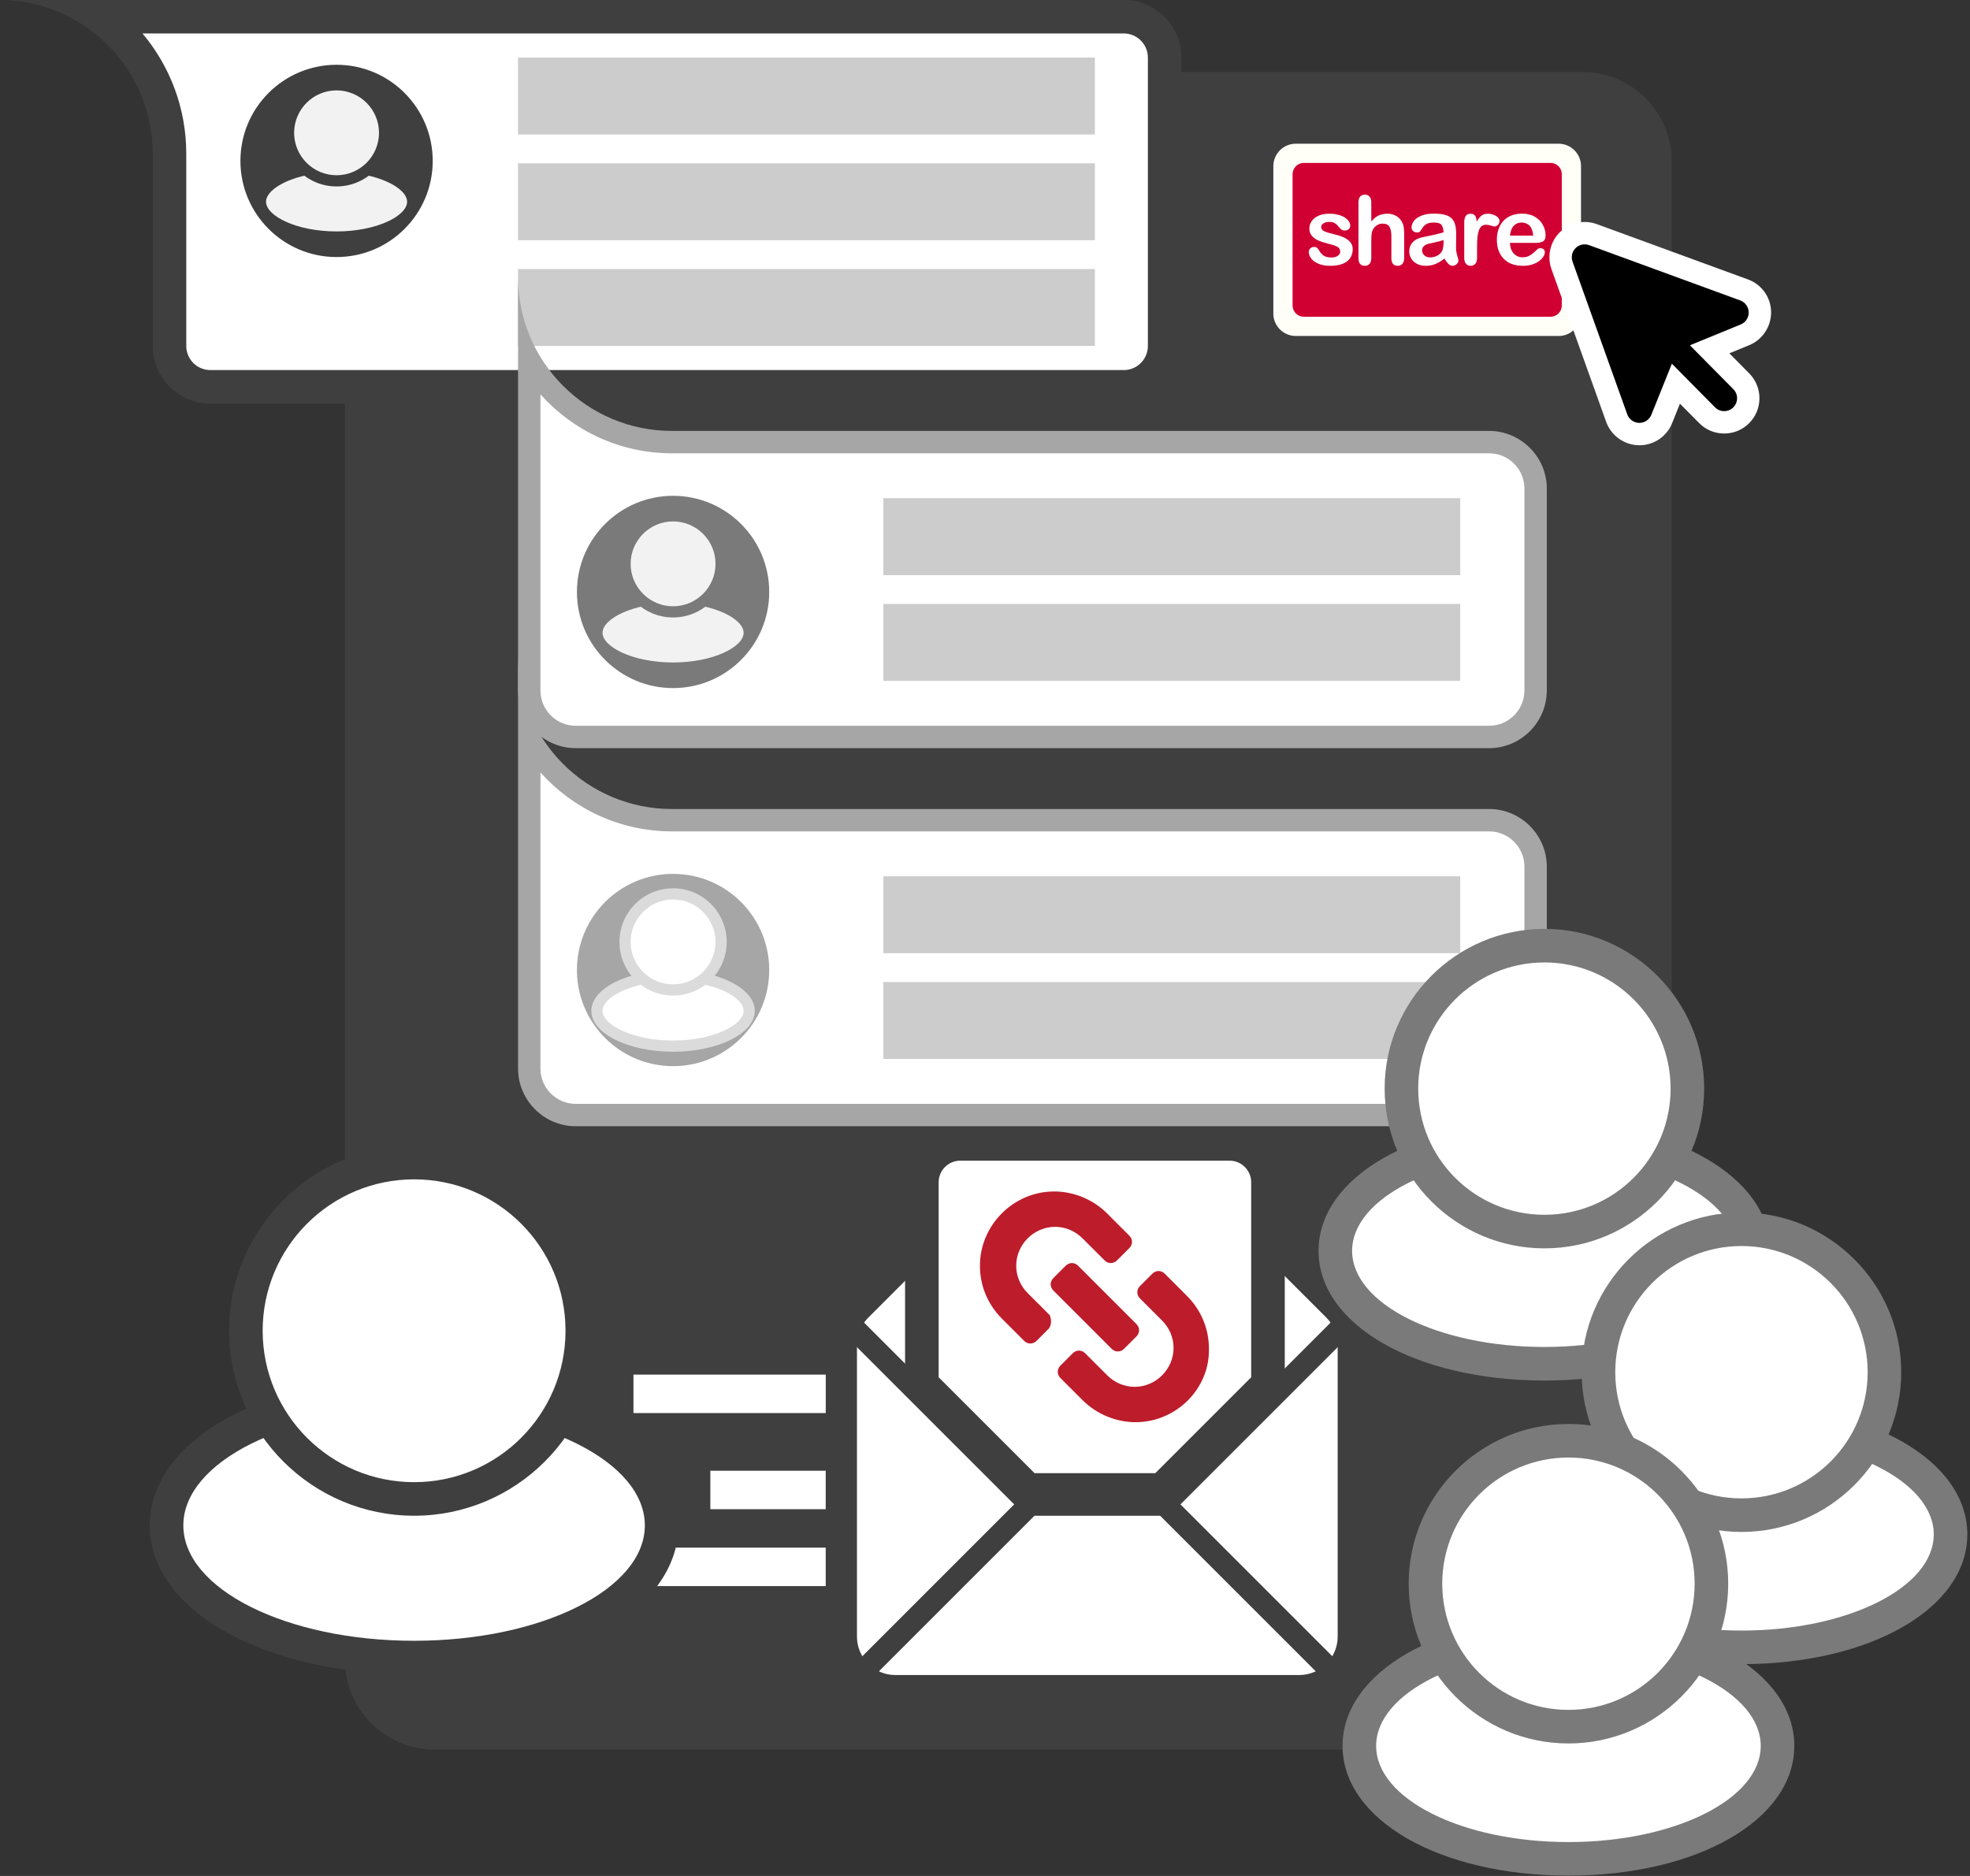 <?xml version="1.0" encoding="UTF-8" standalone="no"?>
<!DOCTYPE svg PUBLIC "-//W3C//DTD SVG 1.1//EN" "http://www.w3.org/Graphics/SVG/1.1/DTD/svg11.dtd">
<svg width="100%" height="100%" viewBox="0 0 210 200" version="1.1" xmlns="http://www.w3.org/2000/svg" xmlns:xlink="http://www.w3.org/1999/xlink" xml:space="preserve" xmlns:serif="http://www.serif.com/" style="fill-rule:evenodd;clip-rule:evenodd;stroke-linecap:square;stroke-linejoin:bevel;stroke-miterlimit:10;">
    <rect x="0" y="0" width="210" height="200" fill="#333333" stroke="none"/>
    <g id="sharing" transform="matrix(1.193,0,0,1.193,-1007.78,-106.189)">
        <g transform="matrix(1,0,0,1,994.125,95.443)">
            <path d="M0,149.913L-110.556,149.913C-114.974,149.913 -118.556,146.331 -118.556,141.913L-118.556,0L-8,0C-3.582,0 0,3.582 0,8L0,149.913Z" style="fill:rgb(63,63,63);fill-rule:nonzero;"/>
        </g>
        <g transform="matrix(1,0,0,1,896.189,154.969)">
            <path d="M0,33.687C-2.291,33.687 -4.155,31.823 -4.155,29.532L-4.155,0C-1.597,4.384 3.158,7.336 8.591,7.336L81.614,7.336C83.905,7.336 85.769,9.2 85.769,11.491L85.769,29.532C85.769,31.823 83.905,33.687 81.614,33.687L0,33.687Z" style="fill:white;fill-rule:nonzero;"/>
        </g>
        <g transform="matrix(1,0,0,1,891.034,189.656)">
            <path d="M0,-42.096L0,-5.155C0,-2.32 2.319,0 5.154,0L86.769,0C89.604,0 91.923,-2.32 91.923,-5.155L91.923,-23.196C91.923,-26.031 89.604,-28.35 86.769,-28.35L13.746,-28.35C6.154,-28.35 0,-34.504 0,-42.096M2,-31.62C4.885,-28.388 9.082,-26.35 13.746,-26.35L86.769,-26.35C88.508,-26.35 89.923,-24.935 89.923,-23.196L89.923,-5.155C89.923,-3.415 88.508,-2 86.769,-2L5.154,-2C3.415,-2 2,-3.415 2,-5.155L2,-14.605L2,-23.196L2,-28.35L2,-31.62" style="fill:rgb(166,166,166);fill-rule:nonzero;"/>
        </g>
        <g transform="matrix(1,0,0,1,913.477,175.695)">
            <path d="M0,0C0,4.745 -3.847,8.591 -8.591,8.591C-13.336,8.591 -17.182,4.745 -17.182,0C-17.182,-4.745 -13.336,-8.591 -8.591,-8.591C-3.847,-8.591 0,-4.745 0,0" style="fill:rgb(166,166,166);fill-rule:nonzero;"/>
        </g>
        <g transform="matrix(1,0,0,1,904.887,176.196)">
            <path d="M0,6.302C-3.688,6.302 -6.803,4.859 -6.803,3.151C-6.803,1.443 -3.688,0 0,0C3.687,0 6.802,1.443 6.802,3.151C6.802,4.859 3.687,6.302 0,6.302" style="fill:white;fill-rule:nonzero;"/>
        </g>
        <g transform="matrix(1,0,0,1,904.886,182.997)">
            <path d="M0,-7.302C-4.033,-7.302 -7.302,-5.667 -7.302,-3.651C-7.302,-1.635 -4.033,0 0,0C4.033,0 7.303,-1.635 7.303,-3.651C7.303,-5.667 4.033,-7.302 0,-7.302M0,-6.302C3.607,-6.302 6.303,-4.903 6.303,-3.651C6.303,-2.4 3.607,-1 0,-1C-3.607,-1 -6.302,-2.4 -6.302,-3.651C-6.302,-4.903 -3.607,-6.302 0,-6.302" style="fill:rgb(219,219,219);fill-rule:nonzero;"/>
        </g>
        <g transform="matrix(1,0,0,1,904.887,168.893)">
            <path d="M0,8.584C-2.367,8.584 -4.293,6.659 -4.293,4.292C-4.293,1.925 -2.367,0 0,0C2.366,0 4.292,1.925 4.292,4.292C4.292,6.659 2.366,8.584 0,8.584" style="fill:white;fill-rule:nonzero;"/>
        </g>
        <g transform="matrix(1,0,0,1,904.886,177.977)">
            <path d="M0,-9.584C-2.646,-9.584 -4.792,-7.438 -4.792,-4.792C-4.792,-2.146 -2.646,0 0,0C2.647,0 4.792,-2.146 4.792,-4.792C4.792,-7.438 2.647,-9.584 0,-9.584M0,-8.584C2.091,-8.584 3.792,-6.883 3.792,-4.792C3.792,-2.701 2.091,-1 0,-1C-2.091,-1 -3.792,-2.701 -3.792,-4.792C-3.792,-6.883 -2.091,-8.584 0,-8.584" style="fill:rgb(219,219,219);fill-rule:nonzero;"/>
        </g>
        <g transform="matrix(-1,-0,0,1,1898.9,-458.489)">
            <rect x="923.679" y="625.808" width="51.546" height="6.873" style="fill:rgb(204,204,204);"/>
        </g>
        <g transform="matrix(-1,-0,0,1,1898.9,-439.589)">
            <rect x="923.679" y="616.358" width="51.546" height="6.873" style="fill:rgb(204,204,204);"/>
        </g>
        <g transform="matrix(1,0,0,1,863.542,90.5)">
            <path d="M0,33.082C-2.015,33.082 -3.654,31.443 -3.654,29.428L-3.654,12.246C-3.654,7.235 -6.085,2.781 -9.828,0L81.614,0C83.63,0 85.27,1.64 85.27,3.655L85.27,29.428C85.27,31.443 83.63,33.082 81.614,33.082L0,33.082Z" style="fill:white;fill-rule:nonzero;"/>
        </g>
        <g transform="matrix(1,0,0,1,945.157,125.082)">
            <path d="M0,-36.082L-86.769,-36.082L-100.515,-36.082C-92.923,-36.082 -86.769,-29.928 -86.769,-22.336L-86.769,-5.154C-86.769,-2.319 -84.45,0 -81.614,0L0,0C2.835,0 5.155,-2.319 5.155,-5.154L5.155,-30.927C5.155,-33.763 2.835,-36.082 0,-36.082M0,-33.082C1.188,-33.082 2.155,-32.116 2.155,-30.927L2.155,-5.154C2.155,-3.966 1.188,-3 0,-3L-81.614,-3C-82.803,-3 -83.769,-3.966 -83.769,-5.154L-83.769,-22.336C-83.769,-26.423 -85.24,-30.172 -87.681,-33.082L0,-33.082" style="fill:rgb(63,63,63);fill-rule:nonzero;"/>
        </g>
        <g transform="matrix(1,0,0,1,883.409,103.39)">
            <path d="M0,0C0,4.745 -3.846,8.591 -8.591,8.591C-13.335,8.591 -17.182,4.745 -17.182,0C-17.182,-4.745 -13.335,-8.591 -8.591,-8.591C-3.846,-8.591 0,-4.745 0,0" style="fill:rgb(63,63,63);fill-rule:nonzero;"/>
        </g>
        <g transform="matrix(1,0,0,1,874.818,103.89)">
            <path d="M0,6.302C-3.688,6.302 -6.803,4.859 -6.803,3.151C-6.803,1.443 -3.688,0 0,0C3.687,0 6.802,1.443 6.802,3.151C6.802,4.859 3.687,6.302 0,6.302" style="fill:rgb(242,242,242);fill-rule:nonzero;"/>
        </g>
        <g transform="matrix(1,0,0,1,874.818,110.692)">
            <path d="M0,-7.302C-4.033,-7.302 -7.302,-5.668 -7.302,-3.651C-7.302,-1.635 -4.033,0 0,0C4.033,0 7.302,-1.635 7.302,-3.651C7.302,-5.668 4.033,-7.302 0,-7.302M0,-6.302C3.607,-6.302 6.302,-4.903 6.302,-3.651C6.302,-2.4 3.607,-1 0,-1C-3.607,-1 -6.302,-2.4 -6.302,-3.651C-6.302,-4.903 -3.607,-6.302 0,-6.302" style="fill:rgb(63,63,63);fill-rule:nonzero;"/>
        </g>
        <g transform="matrix(1,0,0,1,874.818,96.588)">
            <path d="M0,8.584C-2.367,8.584 -4.293,6.659 -4.293,4.292C-4.293,1.925 -2.367,0 0,0C2.366,0 4.292,1.925 4.292,4.292C4.292,6.659 2.366,8.584 0,8.584" style="fill:rgb(242,242,242);fill-rule:nonzero;"/>
        </g>
        <g transform="matrix(1,0,0,1,874.818,105.671)">
            <path d="M0,-9.584C-2.646,-9.584 -4.792,-7.438 -4.792,-4.792C-4.792,-2.145 -2.646,0 0,0C2.647,0 4.792,-2.145 4.792,-4.792C4.792,-7.438 2.647,-9.584 0,-9.584M0,-8.584C2.091,-8.584 3.792,-6.883 3.792,-4.792C3.792,-2.701 2.091,-1 0,-1C-2.091,-1 -3.792,-2.701 -3.792,-4.792C-3.792,-6.883 -2.091,-8.584 0,-8.584" style="fill:rgb(63,63,63);fill-rule:nonzero;"/>
        </g>
        <g transform="matrix(-1,-0,0,1,1833.61,-604.819)">
            <rect x="891.034" y="698.973" width="51.546" height="6.873" style="fill:rgb(204,204,204);"/>
        </g>
        <g transform="matrix(-1,-0,0,1,1833.61,-585.917)">
            <rect x="891.034" y="689.522" width="51.546" height="6.873" style="fill:rgb(204,204,204);"/>
        </g>
        <g transform="matrix(-1,-0,0,1,1833.61,-567.017)">
            <rect x="891.034" y="680.072" width="51.546" height="6.873" style="fill:rgb(204,204,204);"/>
        </g>
        <g transform="matrix(1,0,0,1,982.742,190.699)">
            <path d="M0,20.182C-10.476,20.182 -18.682,15.749 -18.682,10.091C-18.682,4.432 -10.476,0 0,0C10.477,0 18.683,4.432 18.683,10.091C18.683,15.749 10.477,20.182 0,20.182" style="fill:white;fill-rule:nonzero;"/>
        </g>
        <g transform="matrix(1,0,0,1,982.743,212.381)">
            <path d="M0,-23.182C-11.506,-23.182 -20.182,-18.199 -20.182,-11.591C-20.182,-4.983 -11.506,0 0,0C11.505,0 20.182,-4.983 20.182,-11.591C20.182,-18.199 11.505,-23.182 0,-23.182M0,-20.182C9.489,-20.182 17.182,-16.335 17.182,-11.591C17.182,-6.846 9.489,-3 0,-3C-9.49,-3 -17.182,-6.846 -17.182,-11.591C-17.182,-16.335 -9.49,-20.182 0,-20.182" style="fill:rgb(122,122,122);fill-rule:nonzero;"/>
        </g>
        <g transform="matrix(1,0,0,1,982.742,173.518)">
            <path d="M0,25.551C-7.044,25.551 -12.775,19.82 -12.775,12.775C-12.775,5.731 -7.044,0 0,0C7.044,0 12.775,5.731 12.775,12.775C12.775,19.82 7.044,25.551 0,25.551" style="fill:white;fill-rule:nonzero;"/>
        </g>
        <g transform="matrix(1,0,0,1,982.743,200.569)">
            <path d="M0,-28.551C-7.872,-28.551 -14.276,-22.147 -14.276,-14.276C-14.276,-6.404 -7.872,0 0,0C7.872,0 14.275,-6.404 14.275,-14.276C14.275,-22.147 7.872,-28.551 0,-28.551M0,-25.551C6.227,-25.551 11.275,-20.503 11.275,-14.276C11.275,-8.048 6.227,-3 0,-3C-6.228,-3 -11.276,-8.048 -11.276,-14.276C-11.276,-20.503 -6.228,-25.551 0,-25.551" style="fill:rgb(122,122,122);fill-rule:nonzero;"/>
        </g>
        <g transform="matrix(1,0,0,1,1000.35,216.043)">
            <path d="M0,20.182C-10.476,20.182 -18.682,15.749 -18.682,10.091C-18.682,4.433 -10.476,0 0,0C10.477,0 18.683,4.433 18.683,10.091C18.683,15.749 10.477,20.182 0,20.182" style="fill:white;fill-rule:nonzero;"/>
        </g>
        <g transform="matrix(1,0,0,1,1000.35,237.725)">
            <path d="M0,-23.182C-11.506,-23.182 -20.182,-18.199 -20.182,-11.591C-20.182,-4.983 -11.506,0 0,0C11.505,0 20.182,-4.983 20.182,-11.591C20.182,-18.199 11.505,-23.182 0,-23.182M0,-20.182C9.489,-20.182 17.182,-16.336 17.182,-11.591C17.182,-6.847 9.489,-3 0,-3C-9.489,-3 -17.182,-6.847 -17.182,-11.591C-17.182,-16.336 -9.489,-20.182 0,-20.182" style="fill:rgb(122,122,122);fill-rule:nonzero;"/>
        </g>
        <g transform="matrix(1,0,0,1,1000.35,198.861)">
            <path d="M0,25.551C-7.044,25.551 -12.775,19.82 -12.775,12.776C-12.775,5.731 -7.044,0 0,0C7.045,0 12.776,5.731 12.776,12.776C12.776,19.82 7.045,25.551 0,25.551" style="fill:white;fill-rule:nonzero;"/>
        </g>
        <g transform="matrix(1,0,0,1,1000.35,225.912)">
            <path d="M0,-28.551C-7.872,-28.551 -14.276,-22.147 -14.276,-14.275C-14.276,-6.404 -7.872,0 0,0C7.872,0 14.276,-6.404 14.276,-14.275C14.276,-22.147 7.872,-28.551 0,-28.551M0,-25.551C6.228,-25.551 11.276,-20.503 11.276,-14.275C11.276,-8.048 6.228,-3 0,-3C-6.228,-3 -11.276,-8.048 -11.276,-14.275C-11.276,-20.503 -6.228,-25.551 0,-25.551" style="fill:rgb(122,122,122);fill-rule:nonzero;"/>
        </g>
        <g transform="matrix(1,0,0,1,984.89,234.943)">
            <path d="M0,20.182C-10.476,20.182 -18.682,15.749 -18.682,10.091C-18.682,4.432 -10.476,0 0,0C10.477,0 18.683,4.432 18.683,10.091C18.683,15.749 10.477,20.182 0,20.182" style="fill:white;fill-rule:nonzero;"/>
        </g>
        <g transform="matrix(1,0,0,1,984.89,256.625)">
            <path d="M0,-23.182C-11.505,-23.182 -20.182,-18.199 -20.182,-11.591C-20.182,-4.983 -11.505,0 0,0C11.506,0 20.182,-4.983 20.182,-11.591C20.182,-18.199 11.506,-23.182 0,-23.182M0,-20.182C9.489,-20.182 17.182,-16.336 17.182,-11.591C17.182,-6.846 9.489,-3 0,-3C-9.489,-3 -17.182,-6.846 -17.182,-11.591C-17.182,-16.336 -9.489,-20.182 0,-20.182" style="fill:rgb(122,122,122);fill-rule:nonzero;"/>
        </g>
        <g transform="matrix(1,0,0,1,984.89,217.762)">
            <path d="M0,25.551C-7.044,25.551 -12.775,19.82 -12.775,12.775C-12.775,5.731 -7.044,0 0,0C7.045,0 12.776,5.731 12.776,12.775C12.776,19.82 7.045,25.551 0,25.551" style="fill:white;fill-rule:nonzero;"/>
        </g>
        <g transform="matrix(1,0,0,1,984.89,244.813)">
            <path d="M0,-28.552C-7.872,-28.552 -14.275,-22.148 -14.275,-14.276C-14.275,-6.405 -7.872,0 0,0C7.872,0 14.276,-6.405 14.276,-14.276C14.276,-22.148 7.872,-28.552 0,-28.552M0,-25.552C6.228,-25.552 11.276,-20.503 11.276,-14.276C11.276,-8.049 6.228,-3 0,-3C-6.228,-3 -11.275,-8.049 -11.275,-14.276C-11.275,-20.503 -6.228,-25.552 0,-25.552" style="fill:rgb(122,122,122);fill-rule:nonzero;"/>
        </g>
        <g transform="matrix(1,0,0,1,947.384,238.699)">
            <path d="M0,-46.392L-9.18,-46.392C-10.092,-46.392 -10.966,-46.03 -11.61,-45.385L-25.061,-31.934C-25.706,-31.29 -26.067,-30.416 -26.067,-29.505L-26.067,-3.437C-26.067,-1.539 -24.529,0 -22.631,0L13.451,0C15.349,0 16.887,-1.539 16.887,-3.437L16.887,-29.505C16.887,-30.416 16.525,-31.29 15.881,-31.934L2.43,-45.385C1.786,-46.03 0.912,-46.392 0,-46.392" style="fill:white;fill-rule:nonzero;"/>
        </g>
        <g transform="matrix(1,0,0,1,921.317,223.449)">
            <path d="M0,-15.464L15.463,0L27.491,0L42.955,-15.464" style="fill:none;stroke:rgb(63,63,63);stroke-width:2px;"/>
        </g>
        <g transform="matrix(1,0,0,1,921.317,223.449)">
            <path d="M0,15.464L15.463,0L27.491,0L42.955,15.464" style="fill:none;stroke:rgb(63,63,63);stroke-width:2px;"/>
        </g>
        <g transform="matrix(1,0,0,1,958.043,218.723)">
            <path d="M0,-24.054C0,-25.952 -1.538,-27.491 -3.436,-27.491L-27.491,-27.491C-29.389,-27.491 -30.927,-25.952 -30.927,-24.054L-30.927,-6.013L-21.477,3.437L-9.45,3.437L0,-6.013L0,-24.054Z" style="fill:white;fill-rule:nonzero;stroke:rgb(63,63,63);stroke-width:3px;stroke-linecap:butt;stroke-linejoin:miter;"/>
        </g>
        <g transform="matrix(1,0,0,1,938.468,196.907)">
            <path d="M0,10.823L-1.106,11.929C-1.422,12.245 -1.896,12.245 -2.212,11.929L-4.187,9.954C-5.451,8.69 -6.162,7.031 -6.162,5.214C-6.162,1.58 -3.16,-1.422 0.474,-1.422C2.212,-1.422 3.95,-0.711 5.214,0.553L7.188,2.529C7.505,2.844 7.505,3.318 7.188,3.635L6.083,4.74C5.767,5.056 5.292,5.056 4.977,4.74L3.002,2.765C2.37,2.134 1.501,1.739 0.553,1.739C-1.343,1.739 -2.923,3.318 -2.923,5.214C-2.923,6.162 -2.528,7.031 -1.896,7.663L0.079,9.638C0.237,10.033 0.237,10.507 0,10.823" style="fill:rgb(189,28,43);fill-rule:nonzero;"/>
        </g>
        <g transform="matrix(1,0,0,1,938.863,208.441)">
            <path d="M0,-5.214L1.106,-6.32C1.422,-6.636 1.896,-6.636 2.212,-6.32L7.426,-1.106C7.742,-0.79 7.742,-0.316 7.426,0L6.32,1.106C6.004,1.422 5.53,1.422 5.214,1.106L0,-4.108C-0.316,-4.424 -0.316,-4.898 0,-5.214" style="fill:rgb(189,28,43);fill-rule:nonzero;"/>
        </g>
        <g transform="matrix(1,0,0,1,946.21,202.516)">
            <path d="M0,13.588C-1.738,13.588 -3.476,12.877 -4.74,11.613L-6.715,9.638C-7.031,9.322 -7.031,8.848 -6.715,8.532L-5.609,7.426C-5.293,7.11 -4.819,7.11 -4.503,7.426L-2.528,9.401C-1.896,10.033 -1.027,10.428 -0.079,10.428C1.817,10.428 3.397,8.848 3.397,6.952C3.397,6.004 3.002,5.135 2.37,4.503L0.395,2.528C0.079,2.212 0.079,1.738 0.395,1.422L1.501,0.316C1.817,0 2.291,0 2.607,0.316L4.582,2.291C5.846,3.555 6.557,5.214 6.557,7.031C6.636,10.586 3.634,13.588 0,13.588" style="fill:rgb(189,28,43);fill-rule:nonzero;"/>
        </g>
        <g transform="matrix(-1,-0,0,1,1819.87,-372.861)">
            <rect x="901.342" y="584.712" width="17.182" height="3.437" style="fill:white;"/>
        </g>
        <g transform="matrix(-1,-0,0,1,1826.74,-355.679)">
            <rect x="908.215" y="576.121" width="10.309" height="3.437" style="fill:white;"/>
        </g>
        <g transform="matrix(-1,-0,0,1,1816.43,-341.935)">
            <rect x="897.906" y="569.249" width="20.618" height="3.437" style="fill:white;"/>
        </g>
        <g transform="matrix(1,0,0,1,960.522,101.353)">
            <path d="M0,18.182C-1.379,18.182 -2.5,17.06 -2.5,15.682L-2.5,2.5C-2.5,1.121 -1.379,0 0,0L23.491,0C24.87,0 25.991,1.121 25.991,2.5L25.991,15.682C25.991,17.06 24.87,18.182 23.491,18.182L0,18.182Z" style="fill:rgb(255,255,248);fill-rule:nonzero;"/>
        </g>
        <g transform="matrix(1,0,0,1,984.014,120.035)">
            <path d="M0,-19.182L-23.491,-19.182C-25.146,-19.182 -26.491,-17.836 -26.491,-16.182L-26.491,-3C-26.491,-1.346 -25.146,0 -23.491,0L0,0C1.654,0 3,-1.346 3,-3L3,-16.182C3,-17.836 1.654,-19.182 0,-19.182M0,-18.182C1.1,-18.182 2,-17.282 2,-16.182L2,-3C2,-1.9 1.1,-1 0,-1L-23.491,-1C-24.591,-1 -25.491,-1.9 -25.491,-3L-25.491,-16.182C-25.491,-17.282 -24.591,-18.182 -23.491,-18.182L0,-18.182" style="fill:rgb(63,63,63);fill-rule:nonzero;"/>
        </g>
        <g transform="matrix(1,0,0,1,983.296,103.57)">
            <path d="M0,13.746L-22.055,13.746C-22.605,13.746 -23.055,13.296 -23.055,12.746L-23.055,1C-23.055,0.45 -22.605,0 -22.055,0L0,0C0.55,0 1,0.45 1,1L1,12.746C1,13.296 0.55,13.746 0,13.746" style="fill:rgb(208,0,50);fill-rule:nonzero;"/>
        </g>
        <g transform="matrix(1,0,0,1,965.615,109.606)">
            <path d="M0,1.661C0,1.977 -0.077,2.247 -0.231,2.473C-0.385,2.698 -0.612,2.868 -0.913,2.984C-1.213,3.1 -1.579,3.159 -2.009,3.159C-2.42,3.159 -2.773,3.096 -3.066,2.97C-3.36,2.844 -3.577,2.686 -3.717,2.498C-3.856,2.309 -3.926,2.119 -3.926,1.93C-3.926,1.804 -3.881,1.696 -3.792,1.606C-3.703,1.517 -3.59,1.472 -3.453,1.472C-3.332,1.472 -3.24,1.501 -3.176,1.56C-3.111,1.619 -3.05,1.702 -2.991,1.808C-2.874,2.012 -2.733,2.164 -2.569,2.265C-2.406,2.366 -2.183,2.416 -1.9,2.416C-1.671,2.416 -1.483,2.365 -1.336,2.263C-1.189,2.161 -1.116,2.044 -1.116,1.912C-1.116,1.711 -1.192,1.564 -1.345,1.472C-1.497,1.38 -1.748,1.292 -2.098,1.208C-2.492,1.11 -2.813,1.007 -3.06,0.9C-3.308,0.792 -3.506,0.65 -3.654,0.474C-3.802,0.298 -3.876,0.081 -3.876,-0.176C-3.876,-0.406 -3.808,-0.622 -3.67,-0.827C-3.533,-1.031 -3.332,-1.193 -3.064,-1.315C-2.797,-1.437 -2.475,-1.498 -2.098,-1.498C-1.801,-1.498 -1.535,-1.467 -1.298,-1.405C-1.062,-1.344 -0.865,-1.261 -0.707,-1.158C-0.549,-1.054 -0.429,-0.94 -0.346,-0.814C-0.264,-0.688 -0.223,-0.565 -0.223,-0.445C-0.223,-0.314 -0.267,-0.206 -0.354,-0.122C-0.443,-0.038 -0.568,0.004 -0.73,0.004C-0.848,0.004 -0.947,-0.029 -1.03,-0.097C-1.113,-0.164 -1.207,-0.264 -1.313,-0.399C-1.4,-0.511 -1.502,-0.6 -1.619,-0.667C-1.737,-0.735 -1.896,-0.768 -2.098,-0.768C-2.304,-0.768 -2.476,-0.724 -2.613,-0.636C-2.75,-0.547 -2.819,-0.438 -2.819,-0.306C-2.819,-0.186 -2.769,-0.088 -2.668,-0.011C-2.567,0.066 -2.432,0.13 -2.261,0.18C-2.09,0.23 -1.855,0.292 -1.556,0.365C-1.201,0.452 -0.911,0.555 -0.686,0.675C-0.46,0.796 -0.291,0.937 -0.174,1.101C-0.058,1.265 0,1.451 0,1.661" style="fill:white;fill-rule:nonzero;"/>
        </g>
        <g transform="matrix(1,0,0,1,967.274,112.068)">
            <path d="M0,-4.967L0,-3.268C0.146,-3.436 0.288,-3.569 0.426,-3.667C0.564,-3.764 0.717,-3.838 0.885,-3.887C1.053,-3.936 1.233,-3.96 1.426,-3.96C1.717,-3.96 1.975,-3.899 2.2,-3.776C2.426,-3.653 2.602,-3.474 2.731,-3.238C2.812,-3.102 2.867,-2.948 2.895,-2.779C2.923,-2.611 2.937,-2.415 2.937,-2.194L2.937,0C2.937,0.229 2.884,0.402 2.779,0.52C2.674,0.637 2.535,0.696 2.362,0.696C1.984,0.696 1.795,0.464 1.795,0L1.795,-1.934C1.795,-2.3 1.741,-2.582 1.632,-2.779C1.523,-2.977 1.316,-3.075 1.011,-3.075C0.807,-3.075 0.623,-3.017 0.459,-2.901C0.296,-2.785 0.173,-2.626 0.092,-2.425C0.031,-2.254 0,-1.951 0,-1.515L0,0C0,0.226 -0.051,0.399 -0.153,0.518C-0.255,0.637 -0.397,0.696 -0.579,0.696C-0.956,0.696 -1.145,0.464 -1.145,0L-1.145,-4.967C-1.145,-5.199 -1.096,-5.373 -0.996,-5.489C-0.896,-5.606 -0.758,-5.663 -0.579,-5.663C-0.397,-5.663 -0.255,-5.605 -0.153,-5.487C-0.051,-5.37 0,-5.196 0,-4.967" style="fill:white;fill-rule:nonzero;"/>
        </g>
        <g transform="matrix(1,0,0,1,973.732,110.403)">
            <path d="M0,0.058C-0.168,0.12 -0.412,0.185 -0.732,0.253C-1.052,0.322 -1.274,0.372 -1.397,0.404C-1.52,0.436 -1.637,0.499 -1.749,0.593C-1.861,0.686 -1.917,0.817 -1.917,0.985C-1.917,1.159 -1.851,1.306 -1.72,1.428C-1.588,1.55 -1.417,1.61 -1.204,1.61C-0.978,1.61 -0.769,1.561 -0.577,1.461C-0.385,1.362 -0.245,1.234 -0.155,1.078C-0.052,0.904 0,0.619 0,0.222L0,0.058ZM0.076,1.715C-0.201,1.931 -0.469,2.092 -0.728,2.2C-0.987,2.308 -1.276,2.361 -1.598,2.361C-1.892,2.361 -2.15,2.303 -2.372,2.187C-2.594,2.071 -2.766,1.913 -2.886,1.715C-3.006,1.516 -3.066,1.301 -3.066,1.069C-3.066,0.756 -2.967,0.489 -2.769,0.268C-2.57,0.047 -2.297,-0.101 -1.951,-0.177C-1.878,-0.193 -1.698,-0.231 -1.409,-0.29C-1.121,-0.349 -0.875,-0.402 -0.669,-0.451C-0.463,-0.501 -0.24,-0.56 0,-0.63C-0.014,-0.932 -0.075,-1.153 -0.183,-1.295C-0.29,-1.436 -0.513,-1.506 -0.852,-1.506C-1.142,-1.506 -1.361,-1.466 -1.508,-1.385C-1.655,-1.304 -1.781,-1.182 -1.886,-1.02C-1.99,-0.858 -2.064,-0.751 -2.108,-0.699C-2.151,-0.648 -2.244,-0.621 -2.387,-0.621C-2.516,-0.621 -2.627,-0.663 -2.72,-0.745C-2.814,-0.828 -2.861,-0.933 -2.861,-1.062C-2.861,-1.263 -2.79,-1.459 -2.647,-1.649C-2.504,-1.839 -2.282,-1.996 -1.98,-2.119C-1.678,-2.242 -1.302,-2.303 -0.852,-2.303C-0.348,-2.303 0.047,-2.244 0.335,-2.125C0.624,-2.006 0.827,-1.818 0.946,-1.561C1.064,-1.304 1.124,-0.963 1.124,-0.538C1.124,-0.269 1.124,-0.041 1.122,0.146C1.121,0.334 1.119,0.542 1.116,0.771C1.116,0.987 1.151,1.211 1.223,1.445C1.294,1.678 1.33,1.829 1.33,1.895C1.33,2.013 1.274,2.12 1.164,2.216C1.054,2.313 0.928,2.361 0.789,2.361C0.671,2.361 0.555,2.306 0.44,2.196C0.326,2.085 0.204,1.925 0.076,1.715" style="fill:white;fill-rule:nonzero;"/>
        </g>
        <g transform="matrix(1,0,0,1,976.726,109.761)">
            <path d="M0,1.35L0,2.307C0,2.538 -0.055,2.712 -0.164,2.829C-0.273,2.945 -0.411,3.003 -0.579,3.003C-0.744,3.003 -0.88,2.944 -0.986,2.827C-1.092,2.709 -1.146,2.536 -1.146,2.307L-1.146,-0.881C-1.146,-1.397 -0.959,-1.653 -0.587,-1.653C-0.397,-1.653 -0.26,-1.593 -0.176,-1.473C-0.092,-1.353 -0.046,-1.175 -0.038,-0.941C0.099,-1.175 0.24,-1.353 0.384,-1.473C0.527,-1.593 0.72,-1.653 0.96,-1.653C1.201,-1.653 1.435,-1.593 1.661,-1.473C1.888,-1.353 2.001,-1.193 2.001,-0.995C2.001,-0.855 1.953,-0.74 1.856,-0.649C1.76,-0.558 1.656,-0.512 1.543,-0.512C1.501,-0.512 1.4,-0.539 1.239,-0.59C1.079,-0.642 0.937,-0.668 0.813,-0.668C0.646,-0.668 0.509,-0.624 0.402,-0.536C0.296,-0.447 0.214,-0.317 0.155,-0.143C0.096,0.03 0.056,0.236 0.033,0.475C0.011,0.714 0,1.006 0,1.35" style="fill:white;fill-rule:nonzero;"/>
        </g>
        <g transform="matrix(1,0,0,1,979.665,110.797)">
            <path d="M0,-0.73L2.077,-0.73C2.048,-1.122 1.943,-1.415 1.76,-1.609C1.577,-1.803 1.335,-1.9 1.036,-1.9C0.751,-1.9 0.517,-1.802 0.333,-1.605C0.15,-1.408 0.039,-1.116 0,-0.73M2.24,-0.08L0,-0.08C0.003,0.18 0.056,0.41 0.158,0.608C0.259,0.807 0.396,0.956 0.564,1.057C0.733,1.158 0.92,1.208 1.125,1.208C1.262,1.208 1.387,1.192 1.5,1.16C1.613,1.127 1.723,1.077 1.829,1.009C1.936,0.94 2.034,0.867 2.123,0.789C2.212,0.71 2.328,0.604 2.471,0.47C2.53,0.419 2.614,0.394 2.723,0.394C2.84,0.394 2.936,0.426 3.008,0.491C3.081,0.555 3.117,0.646 3.117,0.763C3.117,0.867 3.076,0.988 2.995,1.126C2.915,1.265 2.792,1.397 2.628,1.525C2.465,1.652 2.259,1.757 2.012,1.841C1.764,1.925 1.48,1.967 1.158,1.967C0.423,1.967 -0.149,1.757 -0.558,1.338C-0.966,0.918 -1.17,0.349 -1.17,-0.369C-1.17,-0.708 -1.12,-1.022 -1.019,-1.311C-0.918,-1.601 -0.771,-1.849 -0.579,-2.056C-0.386,-2.262 -0.148,-2.421 0.134,-2.532C0.417,-2.642 0.73,-2.697 1.074,-2.697C1.521,-2.697 1.906,-2.603 2.226,-2.414C2.546,-2.226 2.786,-1.981 2.945,-1.682C3.104,-1.383 3.184,-1.078 3.184,-0.768C3.184,-0.48 3.102,-0.293 2.937,-0.208C2.772,-0.123 2.54,-0.08 2.24,-0.08" style="fill:white;fill-rule:nonzero;"/>
        </g>
        <g transform="matrix(1,0,0,1,991.186,109.848)">
            <path d="M0,17.952C-0.884,17.936 -1.682,17.363 -1.981,16.526L-6.87,2.877C-7.151,2.095 -6.951,1.21 -6.36,0.624C-5.955,0.222 -5.417,-0.001 -4.845,-0.001C-4.593,-0.001 -4.345,0.043 -4.107,0.129L9.4,5.071C10.229,5.375 10.796,6.17 10.813,7.051C10.829,7.946 10.305,8.744 9.478,9.083L6.322,10.378L9.152,13.238C9.986,14.081 9.979,15.447 9.137,16.281C8.729,16.683 8.191,16.904 7.622,16.904C7.044,16.904 6.5,16.677 6.093,16.266L3.308,13.45L2.041,16.602C1.712,17.423 0.928,17.953 0.044,17.953L0,17.952Z" style="fill-rule:nonzero;"/>
        </g>
        <g transform="matrix(1,0,0,1,986.341,128.801)">
            <path d="M0,-19.954C-0.838,-19.954 -1.627,-19.629 -2.222,-19.038C-3.085,-18.181 -3.378,-16.886 -2.968,-15.74L1.921,-2.09C2.359,-0.865 3.528,-0.026 4.829,-0.001L4.848,-0.001L4.889,0C6.184,0 7.332,-0.777 7.814,-1.979L8.512,-3.717L10.226,-1.985C10.821,-1.382 11.617,-1.05 12.466,-1.05C13.302,-1.05 14.089,-1.373 14.683,-1.961C15.918,-3.183 15.929,-5.183 14.707,-6.419L12.928,-8.217L14.701,-8.945C15.895,-9.434 16.681,-10.631 16.657,-11.921C16.631,-13.233 15.819,-14.371 14.588,-14.821L1.083,-19.762C0.734,-19.89 0.37,-19.954 0,-19.954M0,-17.954C0.133,-17.954 0.267,-17.931 0.396,-17.884L13.901,-12.943C14.347,-12.78 14.647,-12.359 14.657,-11.884C14.666,-11.408 14.382,-10.976 13.942,-10.795L9.405,-8.934L13.285,-5.012C13.733,-4.56 13.729,-3.83 13.276,-3.383C13.052,-3.161 12.759,-3.05 12.466,-3.05C12.169,-3.05 11.873,-3.164 11.647,-3.392L7.792,-7.289L5.958,-2.724C5.782,-2.286 5.358,-2 4.889,-2C4.881,-2 4.874,-2.001 4.867,-2.001C4.388,-2.01 3.965,-2.314 3.804,-2.764L-1.085,-16.413C-1.235,-16.834 -1.129,-17.305 -0.812,-17.62C-0.592,-17.838 -0.299,-17.954 0,-17.954" style="fill:white;fill-rule:nonzero;"/>
        </g>
        <g transform="matrix(1,0,0,1,881.744,213.519)">
            <path d="M0,23.619C-12.402,23.619 -22.118,18.432 -22.118,11.81C-22.118,5.188 -12.402,0 0,0C12.403,0 22.119,5.188 22.119,11.81C22.119,18.432 12.403,23.619 0,23.619" style="fill:white;fill-rule:nonzero;"/>
        </g>
        <g transform="matrix(1,0,0,1,881.745,238.638)">
            <path d="M0,-26.619C-13.465,-26.619 -23.619,-20.897 -23.619,-13.309C-23.619,-5.722 -13.465,0 0,0C13.464,0 23.618,-5.722 23.618,-13.309C23.618,-20.897 13.464,-26.619 0,-26.619M0,-23.619C11.387,-23.619 20.618,-19.003 20.618,-13.309C20.618,-7.616 11.387,-3 0,-3C-11.387,-3 -20.619,-7.616 -20.619,-13.309C-20.619,-19.003 -11.387,-23.619 0,-23.619" style="fill:rgb(63,63,63);fill-rule:nonzero;"/>
        </g>
        <g transform="matrix(1,0,0,1,881.744,192.9)">
            <path d="M0,30.062C-8.288,30.062 -15.03,23.319 -15.03,15.031C-15.03,6.743 -8.288,0 0,0C8.288,0 15.031,6.743 15.031,15.031C15.031,23.319 8.288,30.062 0,30.062" style="fill:white;fill-rule:nonzero;"/>
        </g>
        <g transform="matrix(1,0,0,1,881.745,224.463)">
            <path d="M0,-33.062C-9.115,-33.062 -16.531,-25.646 -16.531,-16.531C-16.531,-7.416 -9.115,0 0,0C9.115,0 16.531,-7.416 16.531,-16.531C16.531,-25.646 9.115,-33.062 0,-33.062M0,-30.062C7.473,-30.062 13.531,-24.004 13.531,-16.531C13.531,-9.059 7.473,-3 0,-3C-7.473,-3 -13.531,-9.059 -13.531,-16.531C-13.531,-24.004 -7.473,-30.062 0,-30.062" style="fill:rgb(63,63,63);fill-rule:nonzero;"/>
        </g>
        <g transform="matrix(1,0,0,1,896.189,121.182)">
            <path d="M0,33.687C-2.291,33.687 -4.155,31.823 -4.155,29.533L-4.155,0C-1.597,4.385 3.158,7.337 8.591,7.337L81.614,7.337C83.905,7.337 85.769,9.201 85.769,11.492L85.769,29.533C85.769,31.823 83.905,33.687 81.614,33.687L0,33.687Z" style="fill:white;fill-rule:nonzero;"/>
        </g>
        <g transform="matrix(1,0,0,1,891.034,155.869)">
            <path d="M0,-42.096L0,-5.155C0,-2.32 2.319,0 5.154,0L86.769,0C89.604,0 91.923,-2.32 91.923,-5.155L91.923,-23.196C91.923,-26.031 89.604,-28.35 86.769,-28.35L13.746,-28.35C6.154,-28.35 0,-34.505 0,-42.096M2,-31.62C4.885,-28.388 9.082,-26.35 13.746,-26.35L86.769,-26.35C88.508,-26.35 89.923,-24.935 89.923,-23.196L89.923,-5.155C89.923,-3.415 88.508,-2 86.769,-2L5.154,-2C3.415,-2 2,-3.415 2,-5.155L2,-14.605L2,-23.196L2,-28.35L2,-31.62" style="fill:rgb(166,166,166);fill-rule:nonzero;"/>
        </g>
        <g transform="matrix(1,0,0,1,913.477,141.909)">
            <path d="M0,0C0,4.745 -3.847,8.591 -8.591,8.591C-13.336,8.591 -17.182,4.745 -17.182,0C-17.182,-4.745 -13.336,-8.591 -8.591,-8.591C-3.847,-8.591 0,-4.745 0,0" style="fill:rgb(122,122,122);fill-rule:nonzero;"/>
        </g>
        <g transform="matrix(1,0,0,1,904.887,142.409)">
            <path d="M0,6.302C-3.688,6.302 -6.803,4.859 -6.803,3.151C-6.803,1.443 -3.688,0 0,0C3.687,0 6.802,1.443 6.802,3.151C6.802,4.859 3.687,6.302 0,6.302" style="fill:rgb(242,242,242);fill-rule:nonzero;"/>
        </g>
        <g transform="matrix(1,0,0,1,904.886,149.211)">
            <path d="M0,-7.302C-4.033,-7.302 -7.302,-5.668 -7.302,-3.651C-7.302,-1.635 -4.033,0 0,0C4.033,0 7.303,-1.635 7.303,-3.651C7.303,-5.668 4.033,-7.302 0,-7.302M0,-6.302C3.607,-6.302 6.303,-4.903 6.303,-3.651C6.303,-2.4 3.607,-1 0,-1C-3.607,-1 -6.302,-2.4 -6.302,-3.651C-6.302,-4.903 -3.607,-6.302 0,-6.302" style="fill:rgb(122,122,122);fill-rule:nonzero;"/>
        </g>
        <g transform="matrix(1,0,0,1,904.887,135.106)">
            <path d="M0,8.584C-2.367,8.584 -4.293,6.659 -4.293,4.292C-4.293,1.925 -2.367,0 0,0C2.366,0 4.292,1.925 4.292,4.292C4.292,6.659 2.366,8.584 0,8.584" style="fill:rgb(242,242,242);fill-rule:nonzero;"/>
        </g>
        <g transform="matrix(1,0,0,1,904.886,144.19)">
            <path d="M0,-9.584C-2.646,-9.584 -4.792,-7.438 -4.792,-4.792C-4.792,-2.145 -2.646,0 0,0C2.647,0 4.792,-2.145 4.792,-4.792C4.792,-7.438 2.647,-9.584 0,-9.584M0,-8.584C2.091,-8.584 3.792,-6.883 3.792,-4.792C3.792,-2.701 2.091,-1 0,-1C-2.091,-1 -3.792,-2.701 -3.792,-4.792C-3.792,-6.883 -2.091,-8.584 0,-8.584" style="fill:rgb(122,122,122);fill-rule:nonzero;"/>
        </g>
        <g transform="matrix(-1,-0,0,1,1898.9,-526.063)">
            <rect x="923.679" y="659.595" width="51.546" height="6.873" style="fill:rgb(204,204,204);"/>
        </g>
        <g transform="matrix(-1,-0,0,1,1898.9,-507.163)">
            <rect x="923.679" y="650.145" width="51.546" height="6.873" style="fill:rgb(204,204,204);"/>
        </g>
    </g>
</svg>
